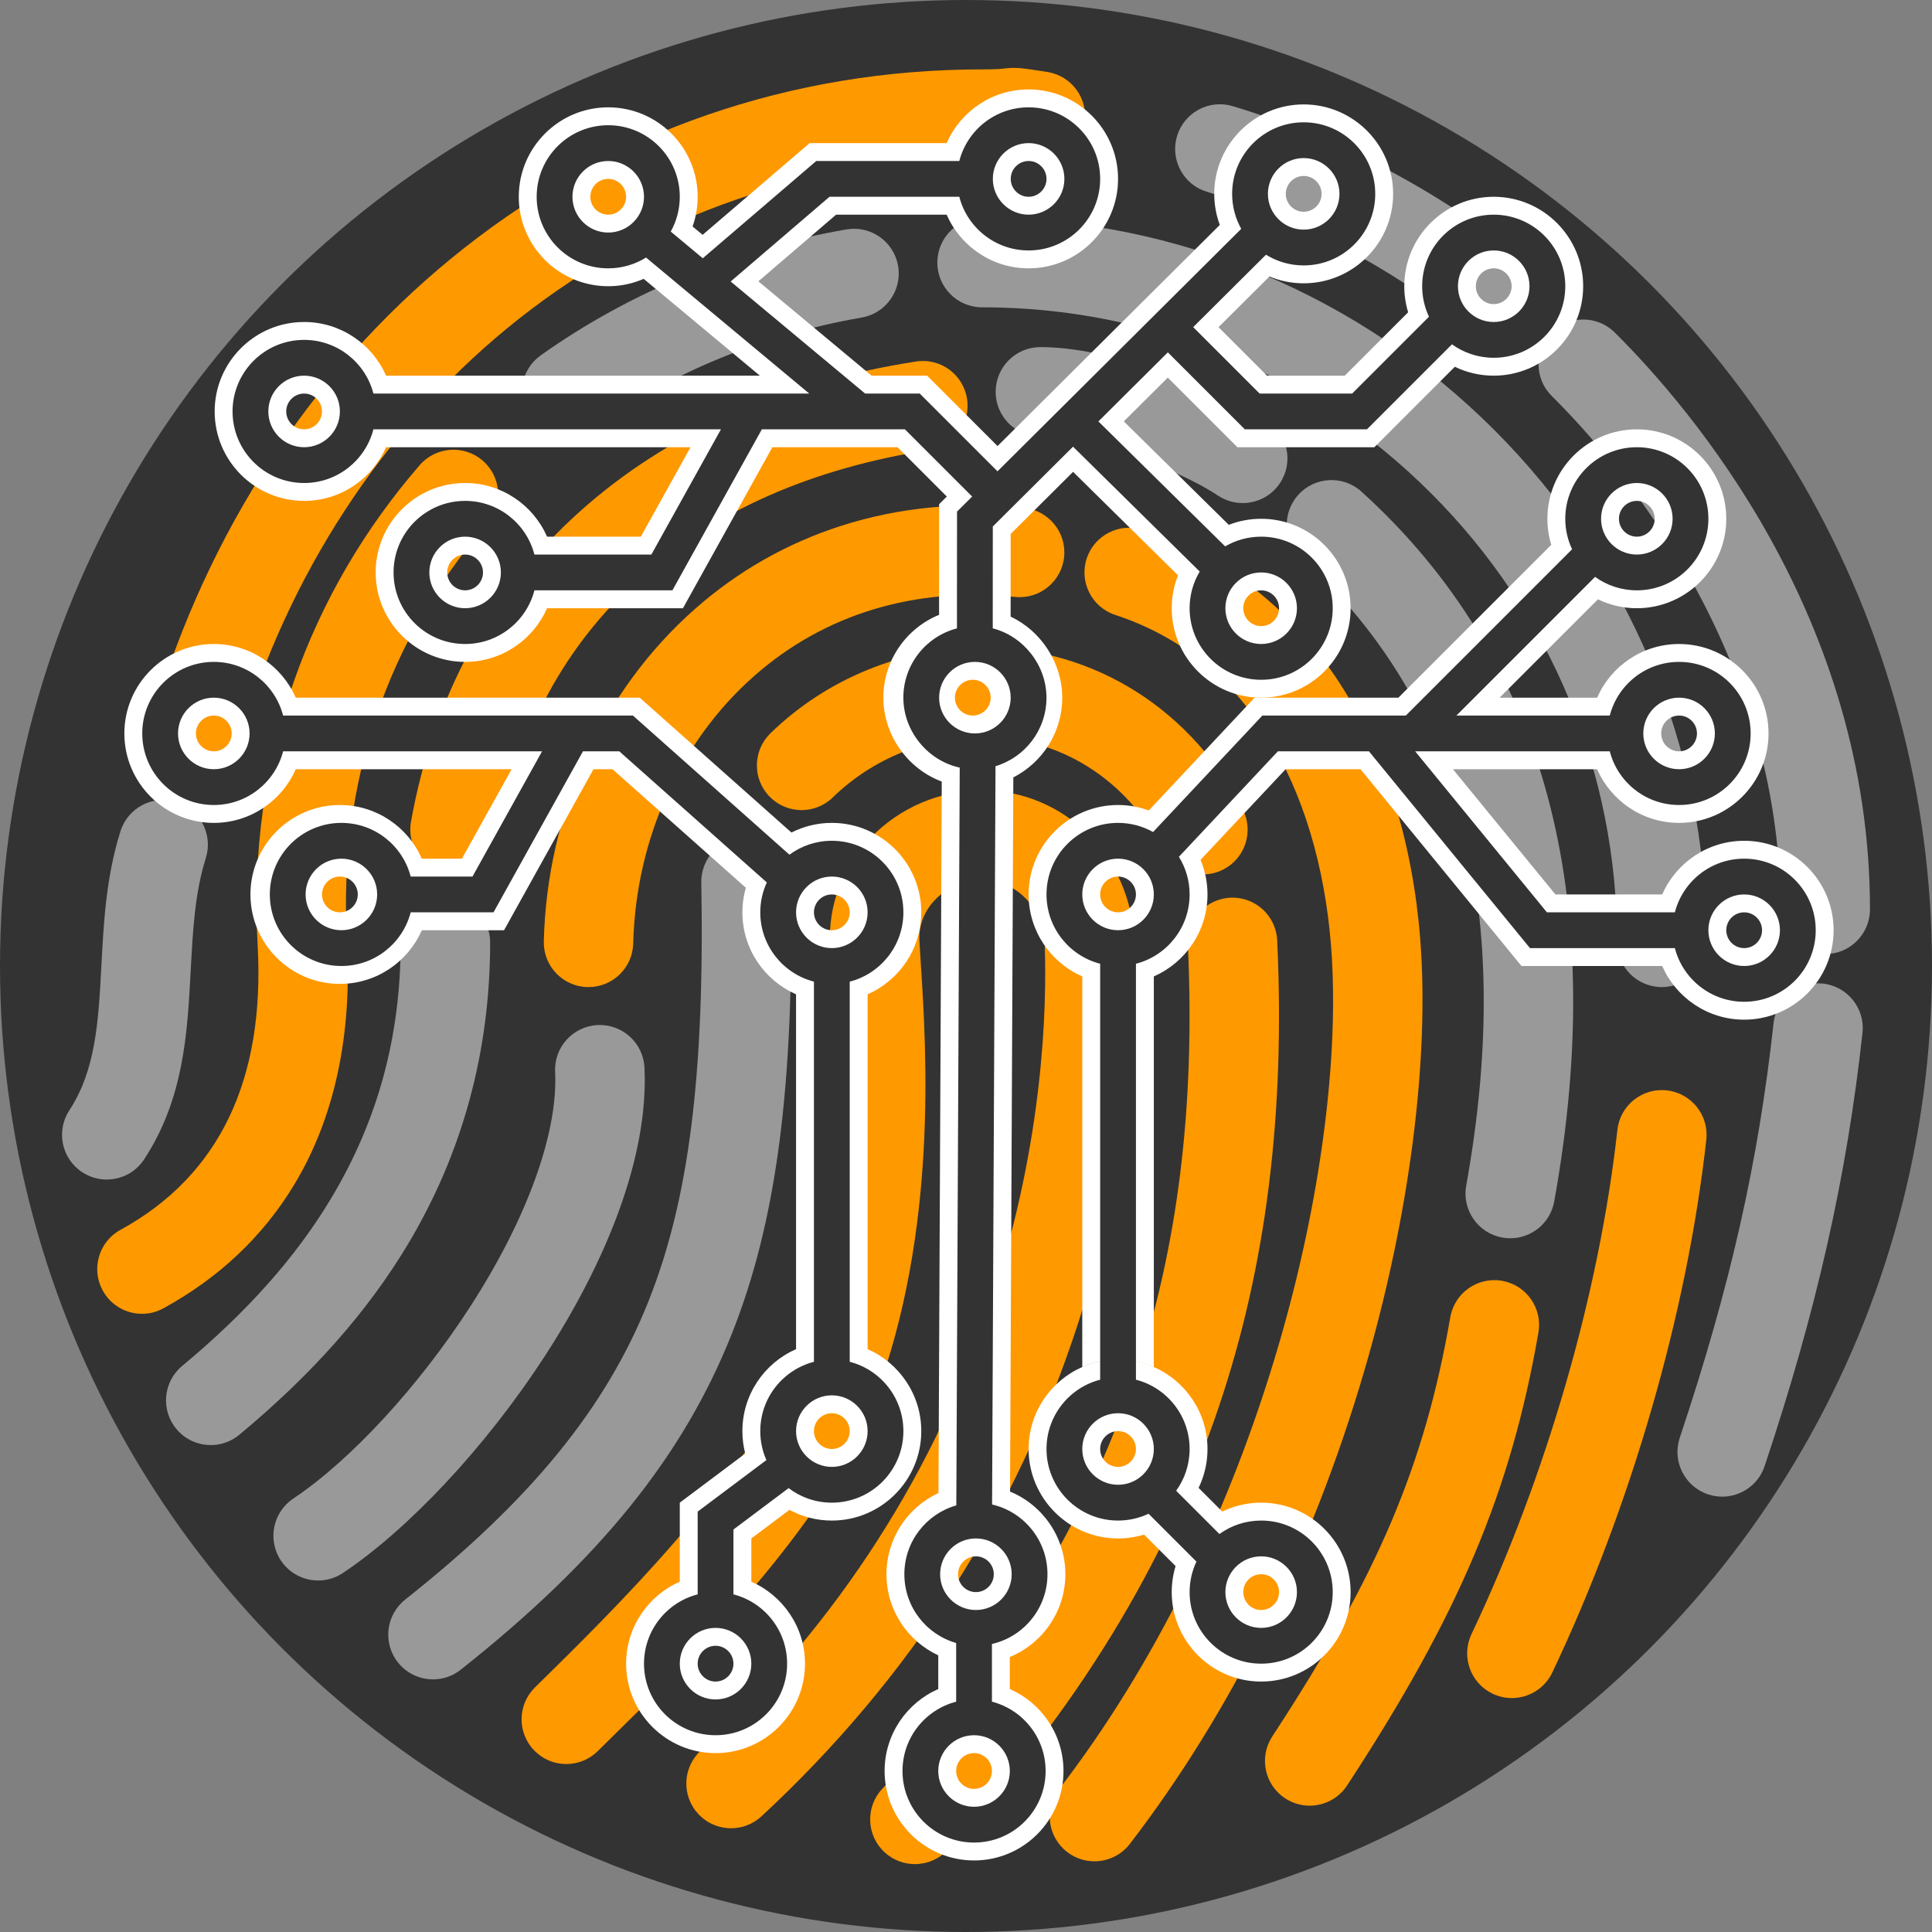 <?xml version="1.0" encoding="UTF-8"?><svg xmlns="http://www.w3.org/2000/svg" viewBox="0 0 1080 1080"><rect x="0" y="0" width="1080" height="1080" fill="#808080" stroke="none"/><defs><style>.cls-1{fill:#fff;}.cls-2{fill:#f90;}.cls-3{fill:#999;}.cls-4{fill:#333;}</style></defs><g id="Layer_6"><circle class="cls-4" cx="540" cy="540" r="540"/></g><g id="Layer_7_copy"><path class="cls-3" d="M242.05,938.77c-7.37,0-14.68-3.25-19.61-9.47-8.58-10.82-6.75-26.54,4.07-35.12,70.4-55.78,112.37-107.29,136.09-167.01,22.55-56.75,31.35-126.67,29.43-233.8-.25-13.8,10.74-25.2,24.55-25.44,.15,0,.31,0,.46,0,13.6,0,24.74,10.9,24.99,24.55,2.04,114.17-7.81,189.88-32.95,253.16-27.14,68.31-73.87,126.21-151.51,187.73-4.59,3.64-10.07,5.41-15.51,5.41Z"/><path class="cls-3" d="M177.86,883.5c-8.07,0-15.99-3.9-20.81-11.11-7.67-11.48-4.58-27,6.9-34.68,32.21-21.53,70.2-62.78,99.14-107.66,31.67-49.11,48.88-96.8,47.23-130.86-.67-13.79,9.97-25.51,23.76-26.18,13.79-.64,25.51,9.97,26.18,23.76,4.88,100.45-96.55,234.42-168.53,282.52-4.27,2.85-9.09,4.22-13.87,4.22Z"/><path class="cls-3" d="M844.25,692.2c-1.47,0-2.96-.13-4.46-.4-13.59-2.45-22.62-15.45-20.17-29.04,13-72.11,13.07-136.99,.2-192.85-14.35-62.32-45.41-115.48-92.31-158.03-10.23-9.28-11-25.09-1.72-35.31,9.28-10.23,25.09-11,35.31-1.72,102.23,92.73,138.47,226.23,107.72,396.78-2.18,12.09-12.71,20.57-24.57,20.57Z"/><path class="cls-3" d="M694.68,281.21c-4.74,0-9.52-1.34-13.77-4.15-25.2-16.67-74.38-33.03-99.31-33.03h-.02c-13.81,0-25-11.19-25-25,0-13.81,11.19-25,25-25h.02c38.54,0,96.72,21.37,126.89,41.33,11.52,7.62,14.68,23.13,7.06,34.64-4.81,7.27-12.76,11.21-20.87,11.21Z"/><path class="cls-3" d="M117.82,807.8c-7.17,0-14.29-3.07-19.24-9.02-8.83-10.62-7.37-26.38,3.25-35.21,36.38-30.24,63.62-60.88,83.27-93.68,26.17-43.68,38.89-90.49,38.89-143.09,0-13.81,11.19-25,25-25s25,11.19,25,25c0,61.05-15.48,117.84-46,168.79-22.6,37.72-53.41,72.54-94.2,106.44-4.67,3.88-10.34,5.78-15.97,5.78Z"/><path class="cls-3" d="M928.98,551.79c-13.81,0-25-11.19-25-25,0-94.82-36.93-183.97-103.98-251.02-67.05-67.05-156.2-103.98-251.02-103.98-13.81,0-25-11.19-25-25s11.19-25,25-25c54.66,0,107.71,10.71,157.65,31.84,48.23,20.4,91.54,49.6,128.73,86.78,37.19,37.19,66.39,80.5,86.79,128.73,21.12,49.95,31.84,102.99,31.84,157.65,0,13.81-11.19,25-25,25Z"/><path class="cls-3" d="M316.77,244.03c-7.82,0-15.51-3.65-20.39-10.51-8.01-11.25-5.38-26.86,5.87-34.86,49.64-35.33,108.74-59.67,170.9-70.41,13.61-2.34,26.54,6.78,28.89,20.38,2.35,13.61-6.78,26.54-20.38,28.89-54.83,9.47-106.84,30.86-150.42,61.87-4.4,3.13-9.46,4.63-14.47,4.63Z"/><path class="cls-3" d="M962.72,836.63c-2.62,0-5.29-.42-7.92-1.29-13.1-4.37-20.17-18.53-15.8-31.63,28.2-84.47,43.88-153.78,52.43-231.76,1.5-13.73,13.85-23.64,27.58-22.13,13.72,1.5,23.63,13.85,22.13,27.58-8.84,80.62-25.71,155.3-54.7,242.15-3.5,10.47-13.25,17.09-23.71,17.09Z"/><path class="cls-3" d="M1020.32,533.32c-13.81,0-25-11.19-25-25,0-144.32-89.45-248.77-127.9-286.98-9.79-9.73-9.84-25.56-.11-35.35,9.73-9.79,25.56-9.85,35.36-.11,42.89,42.62,142.66,159.35,142.66,322.45,0,13.81-11.19,25-25,25Z"/><path class="cls-3" d="M835.35,188.79c-5.46,0-10.96-1.78-15.56-5.45-43.41-34.58-92.22-60.18-145.09-76.12-13.22-3.98-20.71-17.93-16.72-31.15,3.98-13.22,17.93-20.71,31.15-16.72,58.98,17.77,113.42,46.33,161.82,84.88,10.8,8.6,12.58,24.33,3.98,35.13-4.94,6.2-12.22,9.42-19.57,9.42Z"/><path class="cls-2" d="M953.83,637.12c-10.68,96.54-42.06,205.09-86.09,297.83-4.28,9.01-13.25,14.28-22.6,14.28-3.59,0-7.24-.78-10.71-2.42-12.47-5.92-17.78-20.84-11.86-33.31,41.74-87.9,71.47-190.65,81.56-281.88,1.52-13.73,13.89-23.62,27.6-22.1,13.73,1.52,23.62,13.87,22.1,27.6Z"/><path class="cls-2" d="M762.69,766.16c-29.13,99.44-74.45,190.92-131.07,264.55-4.92,6.41-12.34,9.77-19.84,9.77-5.32,0-10.67-1.69-15.22-5.19-10.94-8.41-12.99-24.11-4.58-35.05,52.89-68.78,95.32-154.58,122.72-248.13,23.5-80.24,34.2-161.65,29.36-223.36-3.53-44.95-15.73-85.33-35.29-116.76-20.9-33.58-49.6-56.54-85.32-68.23-13.12-4.3-20.28-18.42-15.98-31.54,4.3-13.12,18.42-20.27,31.54-15.98,47.19,15.45,84.94,45.51,112.21,89.33,23.77,38.21,38.53,86.36,42.69,139.27,5.3,67.53-6.08,155.49-31.22,241.32Z"/><path class="cls-2" d="M193.94,525.4c2.99,53.45-6.94,99.51-29.51,136.89-17.41,28.82-42,52.06-73.08,69.06-3.8,2.09-7.92,3.08-11.97,3.08-8.85,0-17.41-4.7-21.96-13.01-6.63-12.11-2.18-27.3,9.93-33.93,55.1-30.15,80.89-83.74,76.67-159.3-2.87-51.44,4.04-101.25,20.54-148.06,15.47-43.88,39.03-84.29,70.03-120.08,9.04-10.44,24.83-11.57,35.26-2.54,10.44,9.04,11.58,24.83,2.54,35.27-56.2,64.9-83.32,145.34-78.45,232.62Z"/><path class="cls-2" d="M278.96,468.18c-2.15,12.12-12.69,20.63-24.58,20.63-1.45,0-2.93-.12-4.4-.39-13.6-2.41-22.66-15.39-20.25-28.98,6.19-34.8,17.4-67.24,33.33-96.44,15.76-28.89,36.21-54.73,60.78-76.81,48.93-43.98,112.24-72.28,188.19-84.1,13.65-2.13,26.43,7.21,28.55,20.86,2.13,13.64-7.21,26.42-20.86,28.54-66.2,10.31-120.86,34.49-162.45,71.88-41.52,37.32-67.86,86.04-78.31,144.81Z"/><path class="cls-2" d="M88.83,389.74c15.82-50.17,38.48-97.17,67.35-139.73,28.97-42.68,63.66-80.09,103.11-111.2,82.97-65.43,183.14-100.02,289.69-100.02,8.31,0,10.85-.3,12.37-.48,6.74-.79,9.39-.38,24.1,1.92,13.64,2.13,22.97,14.92,20.84,28.56s-14.92,22.98-28.56,20.84c-3.99-.62-8.82-1.38-10.85-1.62-3.34,.38-7.86,.78-17.9,.78-95.2,0-184.67,30.87-258.73,89.28-35.42,27.93-66.61,61.58-92.69,100.02-26.15,38.53-46.69,81.15-61.04,126.68-3.36,10.67-13.22,17.49-23.84,17.49-2.49,0-5.02-.38-7.52-1.16-13.17-4.16-20.48-18.2-16.33-31.36Z"/><path class="cls-2" d="M421.66,377.82c-41.52,36.56-66.19,91.09-67.69,149.61-.34,13.59-11.47,24.36-24.98,24.36-.21,0-.43,0-.65-.01-13.8-.35-24.7-11.82-24.35-25.63,1.85-72.38,32.7-140.12,84.63-185.85,23.93-21.08,51.39-36.68,81.62-46.37,32.02-10.27,66.43-13.63,102.26-9.99,13.74,1.4,23.74,13.67,22.35,27.4-1.4,13.74-13.67,23.74-27.4,22.35-56.12-5.71-106.53,9.56-145.79,44.13Z"/><path class="cls-2" d="M859.99,744.89c-15.49,89.16-44.48,157.78-106.95,253.19-4.79,7.32-12.79,11.3-20.94,11.3-4.69,0-9.44-1.32-13.67-4.08-11.55-7.57-14.78-23.06-7.22-34.61,59.09-90.25,85.14-151.58,99.52-234.36,2.37-13.61,15.31-22.72,28.91-20.35,13.61,2.36,22.72,15.3,20.35,28.91Z"/><path class="cls-2" d="M602.79,739.31c-34.26,105.96-93.85,198.83-177.13,276.03-4.81,4.46-10.91,6.66-16.99,6.66-6.72,0-13.41-2.69-18.34-8-9.39-10.13-8.79-25.95,1.34-35.33,76.93-71.32,131.95-157.02,163.54-254.74,28.03-86.7,30.07-160.17,28.79-196.25-.72-20.12-16.1-35.89-35.02-35.89-9.91,0-19.5,4.1-26.31,11.24-6.02,6.32-9.11,14.33-8.72,22.56,.18,3.66,.47,8.22,.81,13.5,3.11,48.38,9.57,149.06-25.73,242.84-26.79,71.17-106.33,149.27-153.85,195.93l-1.1,1.08c-9.85,9.68-25.68,9.53-35.35-.32-9.68-9.85-9.53-25.68,.32-35.35l1.1-1.09c41.65-40.9,119.18-117.03,142.08-177.86,31.52-83.71,25.52-177.13,22.63-222.03-.35-5.49-.65-10.23-.85-14.3-1.06-22.02,6.92-43.14,22.47-59.45,16.2-17,38.98-26.75,62.5-26.75,45.98,0,83.31,36.95,84.99,84.11,1.39,39.37-.8,119.43-31.18,213.41Z"/><path class="cls-2" d="M430.22,445.33c-9.65-9.88-9.46-25.71,.42-35.36,31.35-30.62,74.48-48.18,118.34-48.18,31.06,0,61.14,8.76,86.99,25.34,24.73,15.86,45.04,38.45,58.74,65.32,6.27,12.3,1.38,27.36-10.92,33.63-3.64,1.85-7.51,2.73-11.33,2.73-9.1,0-17.88-4.98-22.3-13.65-20.23-39.68-58.05-63.37-101.18-63.37-30.91,0-61.32,12.38-83.41,33.95-9.88,9.65-25.71,9.46-35.35-.41Z"/><path class="cls-2" d="M681.48,786.02c-29.65,88.18-79.25,169.29-151.65,247.96-4.93,5.36-11.65,8.07-18.4,8.07-6.05,0-12.12-2.18-16.92-6.6-10.16-9.35-10.82-25.17-1.47-35.33,67.55-73.4,113.68-148.64,141.04-230.03,24.38-72.53,34.17-151.73,29.93-242.13-.65-13.79,10.01-25.49,23.8-26.14,13.75-.65,25.5,10.01,26.15,23.8,4.53,96.71-6.09,181.89-32.48,260.4Z"/><path class="cls-3" d="M59.66,659.37c-4.69,0-9.44-1.32-13.66-4.08-11.56-7.56-14.8-23.05-7.24-34.61,14.83-22.69,16.27-49.71,17.93-81.01,1.29-24.36,2.63-49.54,10.67-75.03,4.15-13.17,18.19-20.48,31.36-16.33,13.17,4.15,20.48,18.19,16.33,31.36-6.13,19.45-7.25,40.43-8.43,62.65-1.87,35.28-3.81,71.76-26.01,105.72-4.8,7.34-12.79,11.32-20.95,11.32Z"/></g><g id="Layer_3_copy"><path class="cls-1" d="M645,764.18v15.82h-40v-15.82c6.13-2.69,12.89-4.18,20-4.18s13.87,1.49,20,4.18Z"/><rect class="cls-1" x="640" y="821.72" width="40" height="56.57" transform="translate(-407.73 715.65) rotate(-45)"/><path class="cls-1" d="M485,754.18v-198.36c17.65-7.73,30-25.36,30-45.82,0-27.57-22.43-50-50-50-8.11,0-15.79,1.95-22.57,5.4l-84.83-75.4H165.34c-7.73-17.65-25.36-30-45.82-30-27.57,0-50,22.43-50,50s22.43,50,50,50c20.46,0,38.09-12.35,45.82-30h120.67l-27.78,50h-22.41c-7.73-17.65-25.36-30-45.82-30-27.57,0-50,22.43-50,50s22.43,50,50,50c20.46,0,38.09-12.35,45.82-30h45.95l49.99-90h10.64l74.52,66.25c-1.25,4.37-1.92,8.98-1.92,13.75,0,20.46,12.35,38.09,30,45.82v198.36c-17.65,7.73-30,25.36-30,45.82,0,4.33,.55,8.54,1.6,12.55l-36.6,27.45v44.18c-17.65,7.73-30,25.36-30,45.82,0,27.57,22.43,50,50,50s50-22.43,50-50c0-20.46-12.35-38.09-30-45.82v-24.18l21.31-15.98c7.06,3.81,15.13,5.98,23.69,5.98,27.57,0,50-22.43,50-50,0-20.46-12.35-38.09-30-45.82ZM119.52,420c-5.52,0-10-4.49-10-10s4.48-10,10-10,10,4.49,10,10-4.49,10-10,10Zm70.48,90c-5.51,0-10-4.49-10-10s4.49-10,10-10,10,4.49,10,10-4.49,10-10,10Zm210,430c-5.51,0-10-4.49-10-10s4.49-10,10-10,10,4.49,10,10-4.49,10-10,10Zm65-130c-5.51,0-10-4.49-10-10s4.49-10,10-10,10,4.49,10,10-4.49,10-10,10Zm0-290c-5.51,0-10-4.49-10-10s4.49-10,10-10,10,4.49,10,10-4.49,10-10,10Z"/><path class="cls-1" d="M705,940c-27.57,0-50-22.43-50-50s22.43-50,50-50,50,22.43,50,50-22.43,50-50,50Zm0-60c-5.51,0-10,4.49-10,10s4.49,10,10,10,10-4.49,10-10-4.49-10-10-10Z"/><path class="cls-1" d="M645,764.18c-6.13-2.69-12.89-4.18-20-4.18s-13.87,1.49-20,4.18c-17.65,7.73-30,25.36-30,45.82,0,27.57,22.43,50,50,50,5.06,0,9.95-.76,14.56-2.16,13.4-4.09,24.43-13.66,30.46-26.1,3.19-6.58,4.98-13.95,4.98-21.74,0-20.46-12.35-38.09-30-45.82Zm-30,45.82c0-5.51,4.49-10,10-10s10,4.49,10,10-4.49,10-10,10-10-4.49-10-10Z"/><path class="cls-1" d="M975,470c-20.46,0-38.09,12.35-45.82,30h-59.7l-57.28-70h80.6c7.73,17.65,25.36,30,45.82,30,27.57,0,50-22.43,50-50s-22.43-50-50-50c-20.46,0-38.09,12.35-45.82,30h-54.52l54.98-54.98c6.58,3.19,13.95,4.98,21.74,4.98,27.57,0,50-22.43,50-50s-22.43-50-50-50-50,22.43-50,50c0,5.06,.76,9.95,2.16,14.56l-85.44,85.44h-80.38l-59.16,63.05c-5.36-1.97-11.15-3.05-17.18-3.05-27.57,0-50,22.43-50,50,0,20.46,12.35,38.09,30,45.82v218.36c6.13-2.69,12.89-4.18,20-4.18s13.87,1.49,20,4.18v-218.36c17.65-7.73,30-25.36,30-45.82,0-6.85-1.39-13.38-3.89-19.33l47.55-50.67h41.87l89.99,110h78.66c7.73,17.65,25.36,30,45.82,30,27.57,0,50-22.43,50-50s-22.43-50-50-50Zm-36.38-70c5.51,0,10,4.49,10,10s-4.49,10-10,10-10-4.49-10-10,4.49-10,10-10Zm-23.62-120c5.51,0,10,4.49,10,10s-4.49,10-10,10-10-4.49-10-10,4.49-10,10-10Zm-290,210c5.51,0,10,4.49,10,10s-4.49,10-10,10-10-4.49-10-10,4.49-10,10-10Zm350,40c-5.51,0-10-4.49-10-10s4.49-10,10-10,10,4.49,10,10-4.49,10-10,10Z"/><path class="cls-1" d="M835,110c-27.57,0-50,22.43-50,50,0,5.06,.76,9.95,2.16,14.56l-35.44,35.44h-43.44l-27.12-27.12,28.47-28.32c5.9,2.46,12.36,3.81,19.14,3.81,27.57,0,50-22.43,50-50s-22.43-50-50-50-50,22.43-50,50c0,6.1,1.1,11.96,3.11,17.37l-124.25,123.61-39.35-39.35h-31.05l-63.29-52.74,43.46-37.26h61.78c7.73,17.65,25.36,30,45.82,30,27.57,0,50-22.43,50-50s-22.43-50-50-50c-20.46,0-38.09,12.35-45.82,30h-76.58l-59.83,51.28-5.61-4.67c1.84-5.2,2.84-10.79,2.84-16.61,0-27.57-22.43-50-50-50s-50,22.43-50,50,22.43,50,50,50c7.05,0,13.76-1.47,19.84-4.11l64.93,54.11H215.82c-7.73-17.65-25.36-30-45.82-30-27.57,0-50,22.43-50,50s22.43,50,50,50c20.46,0,38.09-12.35,45.82-30h170.19l-27.78,50h-52.41c-7.73-17.65-25.36-30-45.82-30-27.57,0-50,22.43-50,50s22.43,50,50,50c20.46,0,38.09-12.35,45.82-30h75.95l49.99-90h69.96l27.56,27.56-4.29,4.27-.04,61.86c-18.26,7.46-31.15,25.41-31.15,46.31s13.6,39.82,32.65,46.89l-1.84,397.71c-17.15,7.93-29.07,25.3-29.07,45.4s11.87,37.39,28.96,45.35v18.83c-17.65,7.73-30,25.36-30,45.82,0,27.57,22.43,50,50,50s50-22.43,50-50c0-20.46-12.35-38.09-30-45.82v-17.92c18.2-7.48,31.04-25.4,31.04-46.26s-12.78-38.7-30.92-46.21l1.84-399.23c16.22-8.27,27.34-25.14,27.34-44.56s-11.82-37.32-28.85-45.3l.03-46.23,34.88-34.71,58.66,57.82c-2.27,5.7-3.52,11.92-3.52,18.42,0,27.57,22.43,50,50,50s50-22.43,50-50-22.43-50-50-50c-6.38,0-12.49,1.2-18.1,3.39l-58.68-57.84,24.59-24.46,38.91,38.91h76.56l44.98-44.98c6.58,3.19,13.95,4.98,21.74,4.98,27.57,0,50-22.43,50-50s-22.43-50-50-50Zm-106.23-11.63c5.51,0,10,4.49,10,10s-4.49,10-10,10-10-4.48-10-10,4.48-10,10-10Zm-153.77-8.37c5.51,0,10,4.49,10,10s-4.49,10-10,10-10-4.49-10-10,4.49-10,10-10Zm-235,30c-5.51,0-10-4.49-10-10s4.49-10,10-10,10,4.49,10,10-4.49,10-10,10Zm-170,120c-5.51,0-10-4.49-10-10s4.49-10,10-10,10,4.49,10,10-4.49,10-10,10Zm90,90c-5.51,0-10-4.49-10-10s4.49-10,10-10,10,4.49,10,10-4.49,10-10,10Zm283.8,50c5.52,0,10,4.49,10,10s-4.48,10-10,10-10-4.49-10-10,4.49-10,10-10Zm.7,620c-5.52,0-10-4.49-10-10s4.48-10,10-10,10,4.49,10,10-4.49,10-10,10Zm1.04-110c-5.52,0-10-4.49-10-10s4.48-10,10-10,10,4.49,10,10-4.49,10-10,10Zm159.46-560c5.51,0,10,4.49,10,10s-4.49,10-10,10-10-4.49-10-10,4.49-10,10-10Zm130-160c-5.51,0-10-4.49-10-10s4.49-10,10-10,10,4.49,10,10-4.49,10-10,10Z"/></g><g id="Layer_1_copy"><path class="cls-4" d="M475,761.26v-212.52c17.25-4.44,30-20.11,30-38.74,0-22.09-17.91-40-40-40-8.87,0-17.07,2.89-23.7,7.78l-87.5-77.78H158.26c-4.44-17.25-20.11-30-38.74-30-22.09,0-40,17.91-40,40s17.91,40,40,40c18.63,0,34.3-12.75,38.74-30h144.75l-38.89,70h-34.55c-4.44-17.25-20.11-30-38.74-30-22.1,0-40,17.91-40,40s17.9,40,40,40c18.63,0,34.3-12.75,38.74-30h46.31l50-90h20.32l82.46,73.29c-2.35,5.09-3.66,10.75-3.66,16.71,0,18.63,12.75,34.3,30,38.74v212.52c-17.25,4.44-30,20.11-30,38.74,0,5.76,1.22,11.24,3.42,16.19l-38.42,28.81v46.26c-17.25,4.44-30,20.11-30,38.74,0,22.09,17.91,40,40,40s40-17.91,40-40c0-18.63-12.75-34.3-30-38.74v-36.26l30.84-23.13c6.71,5.1,15.09,8.13,24.16,8.13,22.09,0,40-17.91,40-40,0-18.63-12.75-34.3-30-38.74ZM119.52,430c-11.03,0-20-8.97-20-20s8.97-20,20-20,20,8.97,20,20-8.98,20-20,20Zm71.31,90c-11.03,0-20-8.97-20-20s8.97-20,20-20,20,8.97,20,20-8.98,20-20,20Zm229.17,410c0,11.03-8.97,20-20,20s-20-8.97-20-20,8.97-20,20-20,20,8.97,20,20Zm25-420c0-11.03,8.97-20,20-20s20,8.97,20,20-8.97,20-20,20-20-8.97-20-20Zm20,310c-11.03,0-20-8.97-20-20s8.97-20,20-20,20,8.97,20,20-8.97,20-20,20Z"/><path class="cls-4" d="M975,480c-18.63,0-34.3,12.75-38.74,30h-71.52l-73.64-90h108.78c4.44,17.25,20.11,30,38.74,30,22.09,0,40-17.91,40-40s-17.91-40-40-40c-18.63,0-34.3,12.75-38.74,30h-85.74l77.52-77.52c6.57,4.73,14.63,7.52,23.34,7.52,22.09,0,40-17.91,40-40s-17.91-40-40-40-40,17.91-40,40c0,6.1,1.37,11.88,3.81,17.05l-92.95,92.95h-80.19l-61.1,65.11c-5.79-3.25-12.46-5.11-19.57-5.11-22.09,0-40,17.91-40,40,0,18.63,12.75,34.3,30,38.74v232.52c-17.25,4.44-30,20.11-30,38.74,0,22.09,17.91,40,40,40,6.1,0,11.88-1.37,17.05-3.81l26.76,26.76c-2.44,5.17-3.81,10.95-3.81,17.05,0,22.09,17.91,40,40,40s40-17.91,40-40-17.91-40-40-40c-8.71,0-16.77,2.79-23.34,7.52l-24.18-24.18c4.73-6.57,7.52-14.63,7.52-23.34,0-18.63-12.75-34.3-30-38.74v-232.52c17.25-4.44,30-20.11,30-38.74,0-7.72-2.19-14.94-5.99-21.05l55.32-58.95h50.93l90,110h81c4.44,17.25,20.11,30,38.74,30,22.09,0,40-17.91,40-40s-17.91-40-40-40Zm-36.38-90c11.03,0,20,8.97,20,20s-8.97,20-20,20-20-8.97-20-20,8.97-20,20-20Zm-23.62-120c11.03,0,20,8.97,20,20s-8.97,20-20,20-20-8.97-20-20,8.97-20,20-20Zm-210,600c11.03,0,20,8.97,20,20s-8.97,20-20,20-20-8.97-20-20,8.97-20,20-20Zm-60-60c0,11.03-8.97,20-20,20s-20-8.97-20-20,8.97-20,20-20,20,8.97,20,20Zm-20-290c-11.03,0-20-8.97-20-20s8.97-20,20-20,20,8.97,20,20-8.97,20-20,20Zm350,20c-11.03,0-20-8.97-20-20s8.97-20,20-20,20,8.97,20,20-8.97,20-20,20Z"/><path class="cls-4" d="M835,120c-22.09,0-40,17.91-40,40,0,6.1,1.37,11.88,3.81,17.05l-42.95,42.95h-51.72l-37.14-37.14,40.7-40.48c6.12,3.8,13.34,5.99,21.07,5.99,22.09,0,40-17.91,40-40s-17.91-40-40-40-40,17.91-40,40c0,7.1,1.85,13.77,5.09,19.55l-136.25,135.55-43.47-43.47h-30.52l-75.17-62.64,55.25-47.36h72.56c4.44,17.25,20.11,30,38.74,30,22.09,0,40-17.91,40-40s-17.91-40-40-40c-18.63,0-34.3,12.75-38.74,30h-79.96l-63.44,54.37-17.91-14.92c3.22-5.76,5.05-12.39,5.05-19.45,0-22.09-17.91-40-40-40s-40,17.91-40,40,17.91,40,40,40c7.76,0,15.01-2.21,21.14-6.04l91.24,76.04H208.74c-4.44-17.25-20.11-30-38.74-30-22.09,0-40,17.91-40,40s17.91,40,40,40c18.63,0,34.3-12.75,38.74-30h194.27l-38.89,70h-65.38c-4.44-17.25-20.11-30-38.74-30-22.09,0-40,17.91-40,40s17.91,40,40,40c18.63,0,34.3-12.75,38.74-30h77.14l50-90h79.98l37.58,37.58-8.46,8.41-.04,65.28c-17.23,4.46-29.96,20.11-29.96,38.73s13.5,35.2,31.51,39.1l-1.91,412.42c-16.77,4.77-29.04,20.19-29.04,38.48s12.23,33.66,28.96,38.45v32.81c-17.26,4.44-30,20.1-30,38.74,0,22.09,17.9,40,40,40s40-17.91,40-40c0-18.63-12.75-34.3-30-38.74v-32.26c17.78-4.08,31.04-19.99,31.04-39s-13.22-34.87-30.96-38.98l1.91-412.71c16.48-4.94,28.49-20.22,28.49-38.31s-12.76-34.31-30.03-38.75l.03-56.94,44.85-44.62,70.82,69.81c-3.59,6-5.65,13.01-5.65,20.5,0,22.09,17.91,40,40,40s40-17.91,40-40-17.91-40-40-40c-7.34,0-14.21,1.98-20.13,5.43l-70.86-69.85,38.82-38.61,43.03,43.03h68.28l47.52-47.52c6.57,4.73,14.63,7.52,23.34,7.52,22.09,0,40-17.91,40-40s-17.91-40-40-40Zm-106.23-31.63c11.02,0,20,8.98,20,20s-8.98,20-20,20-20-8.97-20-20,8.97-20,20-20Zm-153.77-8.37c11.03,0,20,8.97,20,20s-8.97,20-20,20-20-8.97-20-20,8.97-20,20-20Zm-235,50c-11.03,0-20-8.97-20-20s8.97-20,20-20,20,8.97,20,20-8.97,20-20,20Zm-170,120c-11.03,0-20-8.97-20-20s8.97-20,20-20,20,8.97,20,20-8.97,20-20,20Zm90,90c-11.03,0-20-8.97-20-20s8.97-20,20-20,20,8.97,20,20-8.97,20-20,20Zm304.5,650c0,11.03-8.98,20-20,20s-20-8.97-20-20,8.97-20,20-20,20,8.97,20,20Zm1.04-110c0,11.03-8.98,20-20,20s-20-8.97-20-20,8.97-20,20-20,20,8.97,20,20Zm-.56-490c0,11.03-8.97,20-20,20s-20-8.97-20-20,8.97-20,20-20,20,8.97,20,20Zm140.02-70c11.03,0,20,8.97,20,20s-8.97,20-20,20-20-8.97-20-20,8.97-20,20-20Zm130-140c-11.03,0-20-8.97-20-20s8.97-20,20-20,20,8.97,20,20-8.97,20-20,20Z"/></g></svg>